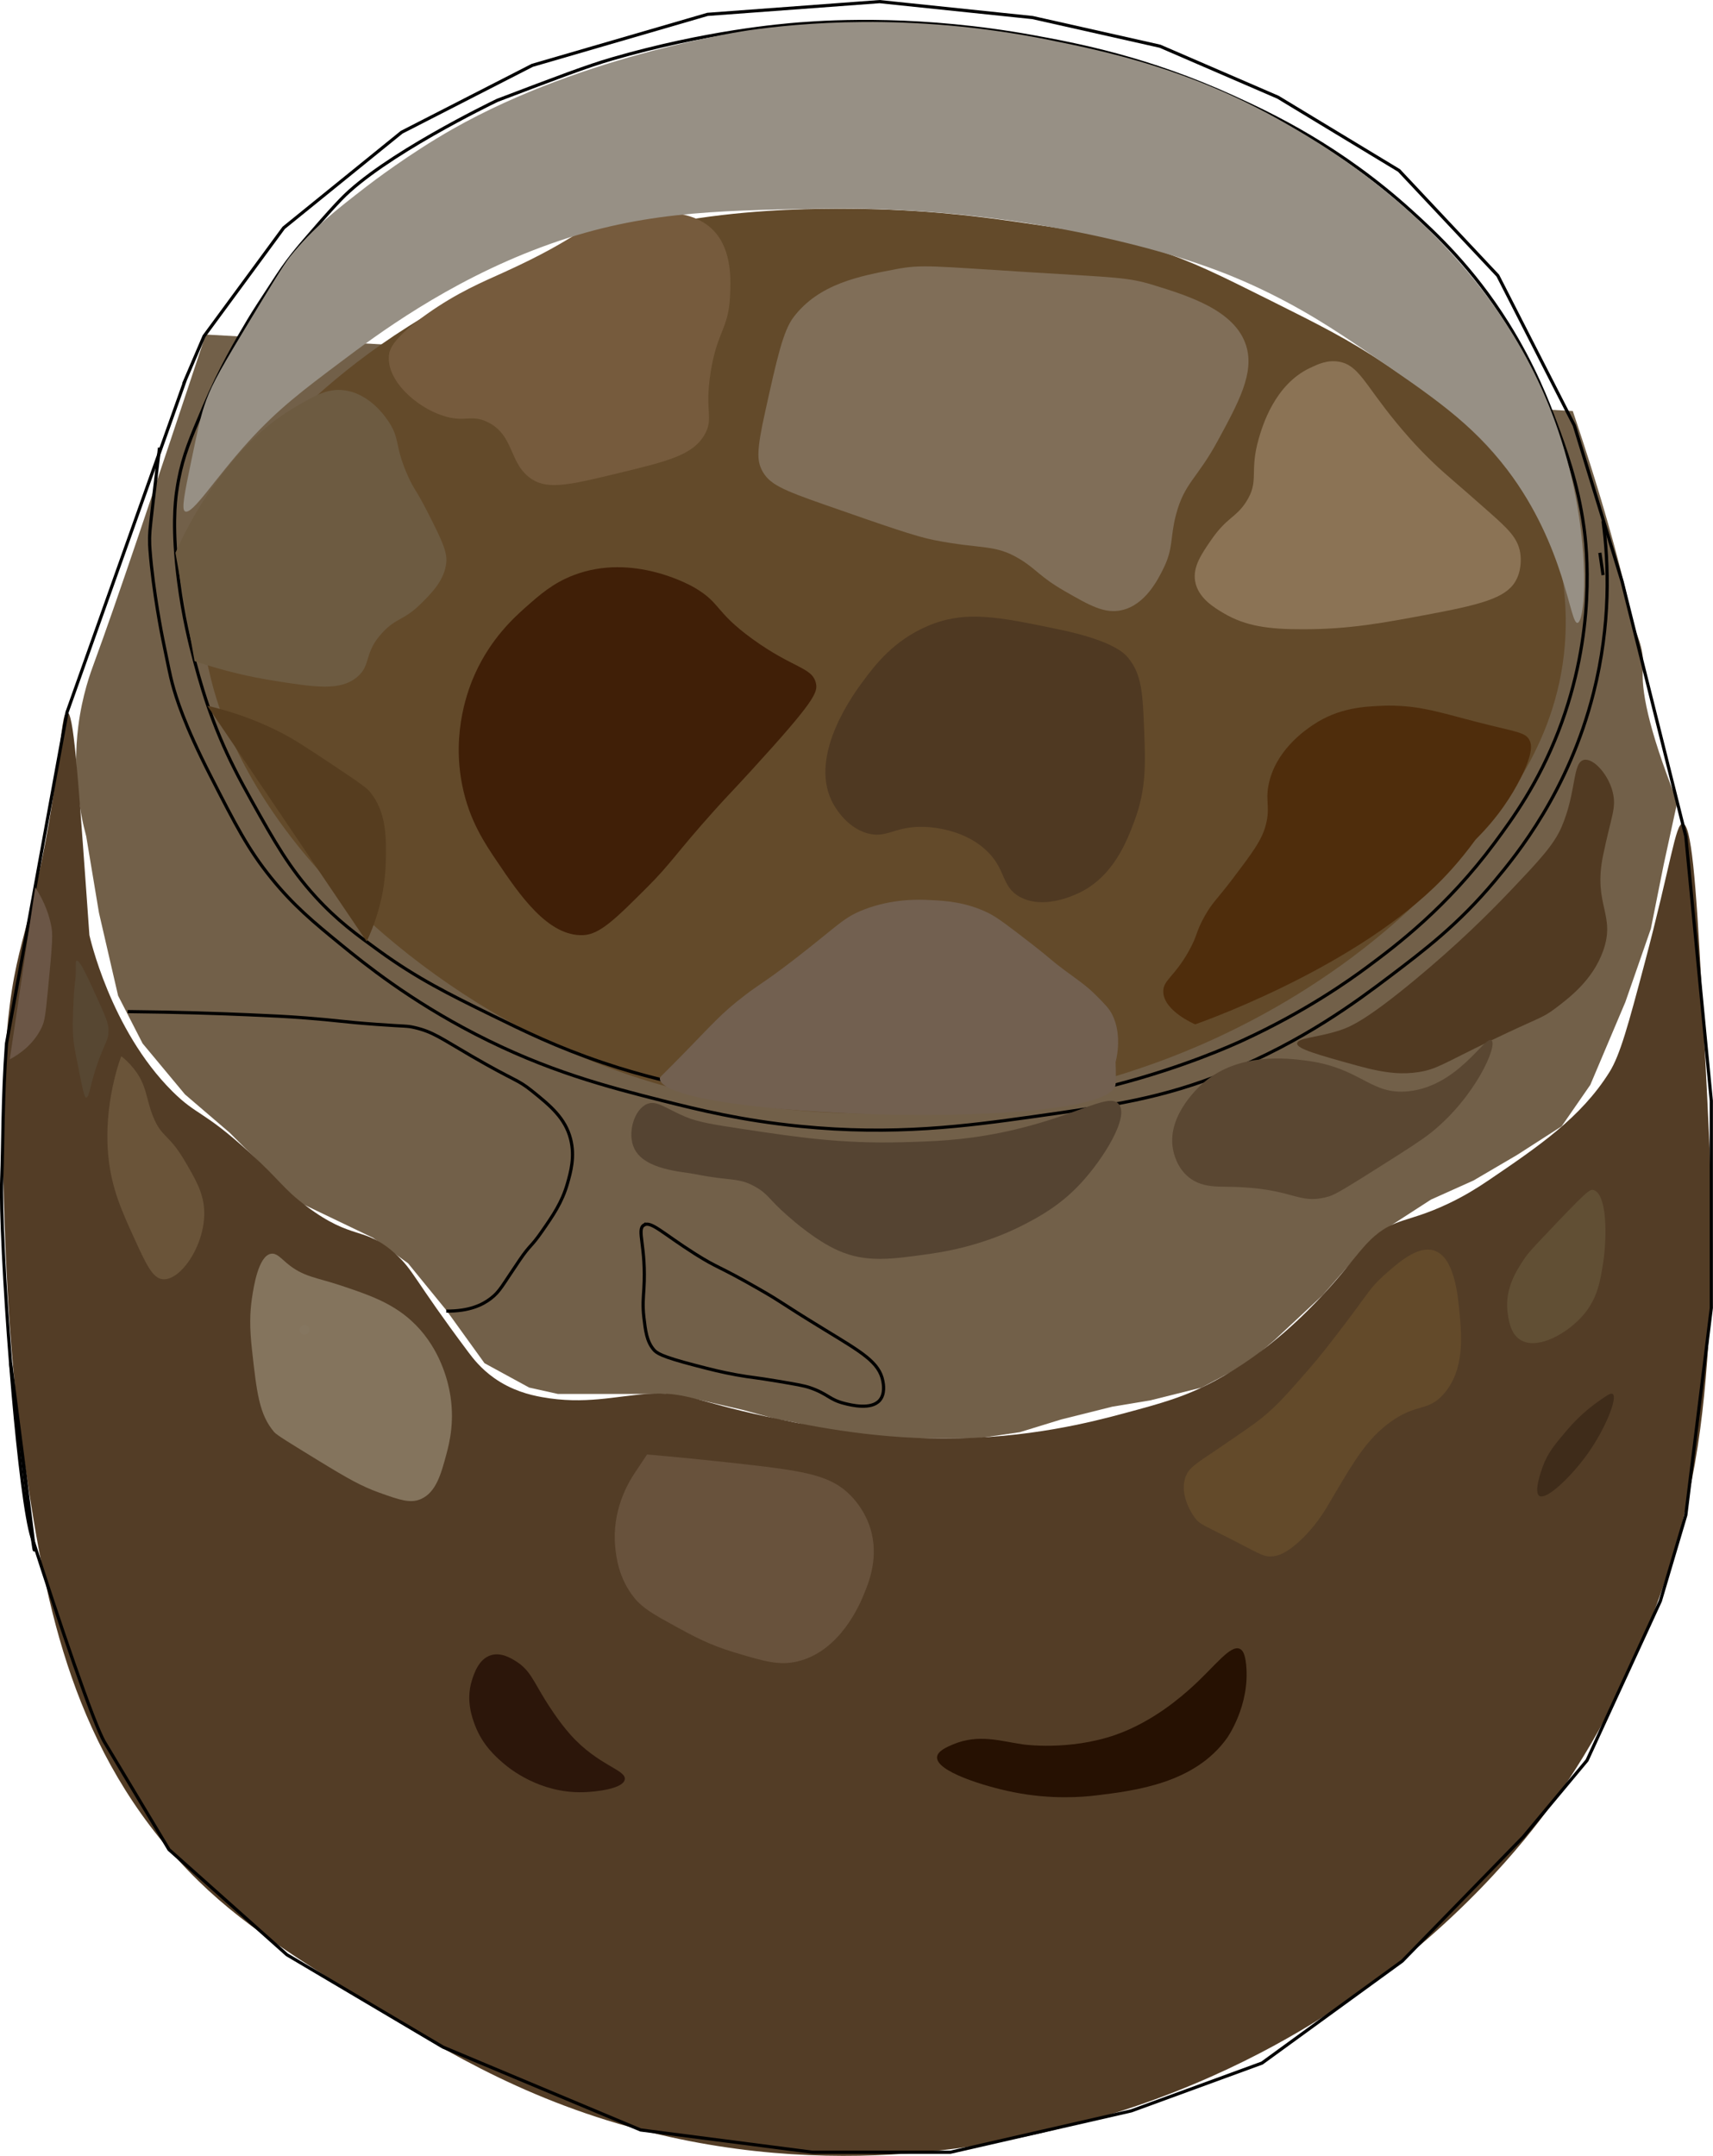 <?xml version="1.0" encoding="UTF-8"?>
<svg id="Layer_2" data-name="Layer 2" xmlns="http://www.w3.org/2000/svg" viewBox="0 0 537.56 676.64">
  <defs>
    <style>
      .cls-1 {
        fill: #6a5439;
      }

      .cls-2 {
        fill: #6b5646;
      }

      .cls-3 {
        fill: #68523c;
      }

      .cls-4 {
        fill: #979085;
      }

      .cls-5 {
        fill: #806e58;
      }

      .cls-6 {
        fill: #8b7355;
      }

      .cls-7 {
        fill: #857660;
      }

      .cls-8 {
        fill: #401f07;
      }

      .cls-9 {
        fill: #3f2c1a;
      }

      .cls-10 {
        fill: #726050;
      }

      .cls-11 {
        fill: #726049;
      }

      .cls-12 {
        fill: #6d5b41;
      }

      .cls-13 {
        fill: #554432;
      }

      .cls-14 {
        fill: #634a2a;
      }

      .cls-15 {
        fill: #563d1f;
      }

      .cls-16 {
        fill: #2c160a;
      }

      .cls-17 {
        fill: #5a4732;
      }

      .cls-18 {
        fill: #574732;
      }

      .cls-19 {
        fill: #84745d;
      }

      .cls-20 {
        fill: #614f34;
      }

      .cls-21 {
        fill: #533d26;
      }

      .cls-22 {
        fill: #4f3922;
      }

      .cls-23 {
        fill: #765b3d;
      }

      .cls-24 {
        fill: #261102;
      }

      .cls-25 {
        fill: #4f2d0c;
      }

      .cls-26 {
        fill: #513a22;
      }

      .cls-27 {
        fill: none;
        stroke: #000;
        stroke-miterlimit: 10;
      }
    </style>
  </defs>
  <path class="cls-11" d="m64.56,105c-16.18,48.76-28.18,84.48-35,103-1.12,3.03-3.76,10.13-5,20-1.83,14.55.44,26.76,2.5,34.5,1.33,8,2.67,16,4,24l6,26,7.69,15,13.31,16,14,12,11,11,9,10,25,12,11,8,12.02,14.75,11.97,16.61,14.01,7.64,9,2h33.74l11.26,2,13,3,11,3s7,1,9,2,13,2,13,2l15,2h25.29l13.71-2,13-4,16-4,12-2,16-4,14.42-7.64,8.58-7.36,15-14,7-8,10-11,17-11,13.36-6,13.64-8,14-9,9-13,11-26,8-23,4-20c1.43-6.6,2.87-13.2,4.3-19.8-9.51-23.91-11.29-35.55-10.8-41.7.57-7.08-2.54-11.78-3-14-2.85-13.76-8.16-34.91-19-67"/>
  <path class="cls-21" d="m21.06,223.5c-2.37-.08-1.83,22.82-11,60-3.03,12.27-5.33,18.88-7,32-1.53,12.01-1.79,23.65-2,33-.04,1.79-.24,11.24,0,22,.24,10.8,1.15,51.24,6,84,6.12,41.32,12.71,87.08,46,126,16.21,18.95,32.61,29.32,59,46,23.53,14.88,50.48,31.91,89,42,66.17,17.33,121.7,2.43,141-3,38.26-10.77,65.19-27.2,77-35,38.66-25.51,60.62-54.29,67-63,5.79-7.9,24.2-34,37-73,10.9-33.22,12.36-59.46,14-89,.98-17.56-.35-43.04-3-94-1.87-35.96-3.36-52.89-6-53-2.29-.1-3.66,12.59-12,44-5.05,19.02-7.64,28.64-11,34-8.93,14.27-22.27,23.32-38,34-3.57,2.42-7.35,4.75-12,7-7.54,3.65-12.52,4.74-16,6-10.04,3.63-11.96,10.15-24,23-4.67,4.99-16.96,17.92-34,27-9.33,4.97-16.58,6.92-28,10-10.2,2.75-30.42,8.05-57,8-23.72-.04-43.57-4.32-56-7-22-4.74-24.83-7.82-37-7-9.81.66-19.54,3.43-33,1-3.99-.72-9.52-2.12-15-6-4.19-2.97-6.64-6.19-8-8-17.34-23.15-17.21-25.79-23-31-9.87-8.88-13.19-3.86-28-15-7.35-5.52-7.78-7.7-18-17-14.36-13.07-16.21-11.24-24-19-19.53-19.46-26-49-26-49,.33,4.67-.67-9.33-1-14-2.67-37.29-4.01-55.93-6-56Z"/>
  <path class="cls-14" d="m219.06,68.5c19.85-2.98,38.4-3.01,46-3,4.98,0,14.3.14,26,1,3.96.29,13.69,1.08,27,3,19.51,2.82,30.91,4.47,45,9,11.14,3.58,19.42,7.72,36,16,14.81,7.4,24.16,12.06,36,20,13,8.71,25.78,17.42,38,33,10.22,13.03,14.9,24.29,16,27,1.49,6.71,2.93,16.44,2,28-2.6,32.22-21.69,54.13-35,69-36.22,40.45-80.25,57.53-96,63-19.19,6.66-101.4,33.76-187-7-50.25-23.93-95.84-68.46-107-115-2.42-10.1-6.96-29,1-49,6.24-15.7,17.84-26.19,32-39,7.82-7.07,17.31-14.59,29-22,11.28-7.15,44.91-27.07,91-34Z"/>
  <path class="cls-27" d="m58.06,119.5c-2.09,5.86-4.17,11.72-6.26,17.59-2.25,6.32-4.49,12.63-6.74,18.95-6.93,19.47-13.85,38.93-20.78,58.4-.03.09-2.89,8.11-2.92,8.2,0,0-.31.86-.31.86-.44,2.42-.89,4.84-1.33,7.27,0,0-2.12,11.58-2.12,11.58,0,.04-15.5,84.83-15.56,85.15-1.26,17.14-1.07,31.64-1.5,42.63-.36,9.36.88,33.79,2.78,57.73.26,3.26.53,6.52.81,9.73,1.8,20.45,4,38.92,5.99,45.15,8.18,25.62,19.32,58.46,22.69,64.07,6.74,11.23,13.48,22.46,20.22,33.7,12.33,11,24.67,22,37,33l49,29,62,26,54,7h43.18l56.82-13,41-15,44-32,38-39,20-24,23-50,8-27,8-65v-65l-8-83-20-80-15-49-24-47-31-33-38-23-37-16-40-9-48-5-54,4-55,16c-11.23,5.75-22.46,11.51-33.7,17.26l-7.3,3.74c-12.33,10-24.67,20-37,30l-25,34-6,14Z"/>
  <path class="cls-27" d="m10.15,482.73l-6.81-54.88s9.9,76.11,6.81,54.88Z"/>
  <path class="cls-27" d="m98.06,72.5c-2.52,2.96-6.72,7.47-11,14-4.88,7.45-7.32,11.18-9,14-3.76,6.33-8.97,15.17-14,27-4.35,10.23-6.53,15.35-8,23-.14.71-.4,2.17-.66,4-.37,2.64-1.48,11.51.66,28,1.44,11.14,3.51,19.38,5,25,1.83,6.89,3.41,11.76,4.28,14.28.75,2.15,2.01,5.65,3.72,9.72,2.79,6.66,5.98,12.83,10,20,7.04,12.57,11.75,20.97,20,30,6.83,7.48,12.86,11.83,20,17,11.89,8.6,21.65,13.45,35,20,10.75,5.28,20.73,10.17,35,15,13.74,4.65,24.32,6.81,35,9,11.51,2.36,23.6,4.83,40,6,5.7.41,23.64,1.49,47-1,19.27-2.05,33.71-5.62,39-7,21.53-5.59,36.81-12.53,40-14,19.62-9.03,33.38-18.82,39-23,9.35-6.95,25.03-18.79,40-39,5.65-7.63,13.65-18.59,20-35,12.02-31.08,8.85-57.79,8-64-1.94-14.1-6.01-24.99-9-33-2.29-6.12-6.69-17.72-15-31-10.98-17.55-22.79-28.45-30-35-22.52-20.48-44.21-30.61-56-36-26.86-12.28-49.15-16.48-63-19-34.75-6.31-62.21-4.83-73-4-6.11.47-29.61,2.49-59,11-7.65,2.21-17.1,5.81-36,13-2.29,1.1-35.88,17.39-49,31-4.21,4.37-9,10-9,10Z"/>
  <path class="cls-27" d="m50.06,140.5c-1.67,13.71-2.82,23.79-3,26-.1,1.25-.12,2.45-.12,2.45-.02,1.53.06,2.75.12,3.55,1,13.3,4,28,4,28,1.6,7.85,2.4,11.78,3,14,1.21,4.5,3.76,12.86,12,29,7.86,15.4,11.8,23.09,19,32,7.04,8.71,13.34,13.92,22,21,7.35,6.01,21.31,17.3,42,28,22.65,11.71,41.53,16.59,59,21,11.01,2.78,24.7,6.17,43,8,29.64,2.96,52.33-.09,73-3,24.9-3.51,40.55-5.71,61-14,24.02-9.74,40.74-22.23,51-30,10.94-8.29,21.55-16.33,33-30,7.05-8.43,23.2-28.2,31-59,5.5-21.73,4.77-40.78,3-54"/>
  <path class="cls-27" d="m503.06,180.5c-.33-2.33-.67-4.67-1-7"/>
  <path class="cls-27" d="m40.06,317.5c15.76.16,28.6.59,38,1,7.29.32,11.71.51,18,1,9.67.75,11.32,1.22,22,2,9.52.7,9.48.42,12,1,5.78,1.33,8.25,3.33,18,9,13.92,8.09,14.11,7.06,19,11,5.65,4.55,10.32,8.42,12,15,1.41,5.54.03,10.39-1,14-1.68,5.89-4.54,10.02-8,15-3.56,5.13-3.54,3.92-7,9-5.71,8.39-6.15,9.77-9,12-2.53,1.98-6.75,4.09-14,4"/>
  <path class="cls-27" d="m202.06,384.5c-2.37,1.5.81,6.68,0,20-.16,2.62-.45,5.18,0,9,.5,4.21.88,7.41,3,10,.92,1.13,2.23,2.2,13,5,5,1.3,8.18,2.13,13,3,4.91.89,5.66.76,13,2,5.44.92,8.2,1.39,10,2,5.83,1.98,6.05,3.76,11,5,2.03.51,8.34,2.08,11-1,1.75-2.03,1.16-5.17,1-6-1.12-5.94-6.64-9.06-18-16-15.81-9.66-12.61-8.19-21-13-13.28-7.61-12.54-6.27-20-11-10.22-6.48-13.8-10.39-16-9Z"/>
  <path class="cls-10" d="m207.06,338.5c-.01-.39.12-.42,3.89-4.2,10.15-10.19,13.89-14.77,20.11-19.8,2.09-1.69,4.17-3.24,4.17-3.24,3.71-2.71,5.9-3.84,14.83-10.76,13.14-10.2,14.62-12.52,21-15,9.01-3.5,17.2-3.19,21-3,4.37.21,10.85.53,18,4,2.93,1.42,6.62,4.28,14,10,6.05,4.69,5.22,4.44,10,8,4.29,3.19,6.66,4.66,10,8,2.67,2.68,4.01,4.02,5,6,3.37,6.74,1.03,14.92,1,14.92-.02,0,0-.91,0-.91-.01,0,.28,6.47,0,8-2.73,14.84-142.61,10.58-143-2Z"/>
  <path class="cls-8" d="m165.06,190.5c-3.68,3.26-10.99,9.87-16,21-1.95,4.32-7.43,17.95-4,35,2.2,10.98,7.05,18.15,11,24,6.86,10.15,15.88,23.52,27,23,5.22-.24,10.15-5.16,20-15,7.67-7.66,8.94-10.55,21-24,4.76-5.31,4.48-4.77,12-13,19.41-21.25,20.62-24.15,20-27-1.13-5.15-7.05-4.59-20-14-11.82-8.59-9.73-11.11-18-16-1.23-.73-19.39-11.1-38-4-6.51,2.48-10.71,6.2-15,10Z"/>
  <path class="cls-22" d="m291.06,196.5c-10.71,4.57-16.56,12.4-20,17-2.83,3.78-17.32,23.17-10,38,.49,1,4.05,7.96,11,10,6.04,1.77,8.43-1.99,17-2,1.61,0,12.25.13,20,7,6.87,6.09,4.89,11.65,11,15,7.09,3.89,16.06-.13,18-1,11.33-5.07,15.65-16.69,18-23,3.71-9.96,3.38-18.18,3-28-.46-11.68-.69-17.72-5-23-1.14-1.4-4.75-5.42-22-9-18.87-3.92-29.16-6.05-41-1Z"/>
  <path class="cls-25" d="m480.06,232.5c-1.27-2.77-3.85-2.6-17-6-11.59-3-17.49-5.06-27.52-5.04-.57,0-1.05.02-1.48.04-5.91.25-13.93.59-22,6-2.61,1.75-11.95,8.16-14,19-1,5.29.71,7.06-1,13-1.27,4.41-4.2,8.33-10,16-5.47,7.23-6.5,7.57-9,12-2.95,5.24-2.1,5.82-5,11-4.73,8.45-8.25,9.14-8,13,.37,5.81,9.49,9.79,10,10t0,0s47.1-16.25,75-43c2.99-2.87,7.83-7.84,13-15,7.22-7.14,11.48-14.05,14-19,4.29-8.43,3.46-11,3-12Z"/>
  <path class="cls-6" d="m411.06,115.5c-11.1,5.25-14.91,18.29-16,22-3.14,10.75.26,13.36-4,20-3.25,5.06-6.03,4.78-11,12-3.07,4.46-5.81,8.45-5,13,.92,5.15,5.87,8.16,9,10,6.89,4.05,14.08,5.03,25,5,14.54-.04,24.27-1.83,41-5,16.72-3.17,23.4-5.37,26-11,1.67-3.63,1.09-7.46,1-8-.78-4.72-3.84-7.54-10-13-10.8-9.57-13.08-11.27-17-15-5.88-5.59-9.95-10.51-12-13-9.85-11.97-11.71-17.99-18-19-3.56-.57-6.45.79-9,2Z"/>
  <path class="cls-5" d="m249.06,99.5c-3.32,4.35-5.22,12.9-9,30-2.61,11.8-2.51,14.97-1,18,2.21,4.43,6.25,6.2,20,11,18.86,6.59,28.29,9.88,34,11,15.38,3.02,19.06,1.19,27,6,5.23,3.17,6.15,5.48,14,10,7.86,4.52,12.58,7.24,18,6,7.36-1.68,11.28-9.54,13-13,3.27-6.57,2.03-9.54,4-17,2.63-9.98,6.56-11.14,13-23,6.71-12.35,11.66-21.47,9-30-3.46-11.1-18.08-15.62-29-19-7.97-2.47-11.67-2.38-38-4-31.42-1.94-34.63-2.59-43-1-11.43,2.17-24.03,4.57-32,15Z"/>
  <path class="cls-23" d="m122.06,111.5c-.82,7.77,8.32,16.19,17,19,6.86,2.22,8.77-.58,14,2,8.58,4.23,6.48,13.23,14,18,5.18,3.29,12.45,1.52,27-2,15.53-3.76,23.3-5.65,27-12,3.09-5.32-.09-7.25,2-20,2.02-12.38,5.48-13.35,6-23,.28-5.11.8-14.79-5-21-8.23-8.8-24.33-5.41-31-4-11.7,2.47-10.08,5.7-35,17-6.77,3.07-14.44,6.25-24,13-10.94,7.72-11.82,11.26-12,13Z"/>
  <path class="cls-12" d="m55.06,173.5c6.23-14.01,13.64-23.85,19-30,3.06-3.51,9.24-10.34,19-16,5.99-3.48,9.9-5.67,15-5,8.15,1.07,13.1,8.63,14,10,3.57,5.45,1.72,7.53,6,17,2.02,4.47,2.4,3.94,6,11,4.23,8.3,6.34,12.52,6,16-.55,5.62-4.6,9.63-8,13-5.37,5.32-7.62,4.3-12,9-6.04,6.47-3.43,10.19-8,14-5.21,4.33-12.66,3.34-27,1-5.96-.97-14.26-2.7-24-6"/>
  <path class="cls-15" d="m65.06,221.5c11.92,2.82,20.47,6.87,26,10,2.79,1.58,6.53,4.05,14,9,9.44,6.25,10.35,7.21,11,8,5.33,6.43,5.16,14.67,5,22-.12,5.36-1.04,14.48-6,25"/>
  <path class="cls-26" d="m497.06,238.5c3-.65,7.65,4.6,9,10,1.28,5.14-.4,7.38-3,20-3.21,15.59,4.12,18.51,0,30-3.27,9.11-10.5,14.59-15,18-4.2,3.18-4.92,2.74-20,10-15.39,7.42-17.23,9.13-23,10-4.55.68-9.56.61-19-2-12.76-3.52-19.13-5.35-19-7,.13-1.76,5.93-1.77,13-4,3.49-1.1,8.47-3.13,24-16,12.99-10.77,22.64-20.25,30-28,9.03-9.51,13.59-14.37,16-20,4.74-11.05,3.32-20.2,7-21Z"/>
  <path class="cls-17" d="m378.06,339.5c-1.05.87-11.88,10.11-10,21,.25,1.45,1.22,5.97,5,9,3.9,3.13,8.42,2.92,13,3,20.28.34,21.07,5.88,31,3,2.21-.64,7.14-3.76,17-10,8.11-5.13,12.14-7.72,15-10,13.84-11.03,21-27.37,19-29-2.02-1.64-10.33,14.31-26,16-12.14,1.31-14.79-7.43-32.43-9.65-5.48-.69-20.46-2.57-31.57,6.65Z"/>
  <path class="cls-13" d="m351.06,346.5c3.46,4.06-4.93,17.41-12,25-6.36,6.82-12.88,10.37-18,13-3.69,1.9-14.06,6.88-29,9-12.4,1.76-20.27,2.87-29-1-6.97-3.09-13.77-9.05-16-11-5.91-5.18-5.93-6.7-10-9-5.41-3.07-7.71-1.7-19-4-3.82-.78-15.75-1.27-19-8-2.35-4.86-.01-12.35,4-14,3.06-1.26,5.83,1.4,12,4,4.14,1.74,9.15,2.52,19,4,16.04,2.41,29.94,4.51,49,4,9.32-.25,18.7-.5,31-3,23.28-4.74,33.76-12.8,37-9Z"/>
  <path class="cls-14" d="m381.06,455.5c-6.04,4.08-7.99,5.25-9,8-2.25,6.08,2.74,12.66,3,13,1.66,2.13,2.47,2.02,14,8,6.48,3.36,7.66,4.14,10,4,1.82-.11,4.8-.8,10-6,5.08-5.09,7.39-9.59,10-14,5.92-9.98,9.96-16.81,17-22,8.46-6.24,11.95-3.26,17-9,6.6-7.51,5.61-18.29,5-25-.56-6.13-1.64-17.93-8-20-5.2-1.69-11.44,3.91-16,8-3.97,3.56-4.78,5.48-12,15-3.94,5.19-7.36,9.69-12,15-6.88,7.87-10.33,11.81-16,16-3.5,2.59-11.53,8.01-13,9Z"/>
  <path class="cls-20" d="m500.06,373.5c-1.22-.35-2.25.46-16,15-3.58,3.79-4.64,4.93-6,7-2.07,3.16-5.81,8.86-5,16,.28,2.43.79,6.95,4,9,5.3,3.39,14.94-1.94,20-8,4.31-5.16,5.18-10.71,6-16,1.3-8.32,1.28-21.78-3-23Z"/>
  <path class="cls-9" d="m502.06,439.5c-5.45,3.78-8.88,7.69-10,9-4.03,4.7-6.39,7.46-8,12-.47,1.33-2.79,7.85-1,9,2.24,1.43,10.02-6.07,15-13,5.72-7.97,9.67-17.87,8-19-.55-.37-1.71.41-4,2Z"/>
  <path class="cls-24" d="m294.06,551.5c-.29,4.47,14.75,9.15,24,11,12.04,2.4,21.87,1.5,26,1,12.17-1.49,30.85-3.77,41-18,0,0,7.28-10.21,6-23-.35-3.47-1.11-4.6-2-5-3-1.34-7.73,5.42-15,12-3.01,2.73-12.14,10.86-24,15-14.56,5.08-29,3-29,3-7.01-1.01-13.97-3.39-22,0-1.88.8-4.87,2.06-5,4Z"/>
  <path class="cls-16" d="m148.06,527.5c-1.91,6.16.11,11.67,1,14,2.39,6.26,6.54,9.9,9,12,1.87,1.6,11.35,9.38,25,9,4.16-.12,12.52-1.1,13-4,.5-3.05-8.34-4.32-17-14-3.89-4.35-7.36-9.96-8-11-3.68-5.95-4.79-9.32-9-12-1.53-.97-4.73-3.01-8-2-3.9,1.2-5.36,5.94-6,8Z"/>
  <path class="cls-1" d="m37.06,336.5c.84-4.15,1.01-5,1-5-.02,0-5.86,14.86-4,32,1.05,9.74,4.21,16.67,8,25,3.85,8.46,5.84,12.69,9,13,5.76.56,13.69-11.28,13-22-.35-5.35-2.78-9.5-6-15-5.14-8.77-7.33-7.4-10-14-2.32-5.74-1.88-9.76-6-15-1.47-1.87-2.96-3.18-4-4"/>
  <path class="cls-19" d="m85.06,393.5c-4.02.64-5.5,10.66-6,14-.67,4.54-.76,9.15,0,16,1.51,13.62,2.26,20.44,7,26,.77.9,5.18,3.6,14,9,9.38,5.74,13.45,8.01,19,10,6.43,2.3,9.71,3.43,13,2,4.79-2.07,6.38-7.97,8-14,.97-3.6,2.81-10.79,1-20-.99-5.04-3.86-14.61-12-22-6.35-5.76-13.73-8.23-22-11-7.79-2.61-11.84-2.67-17-7-2.03-1.7-3.29-3.27-5-3Z"/>
  <path class="cls-18" d="m24.06,301.5c-.36.12-.29,1.01-.29,2.85,0,4.52-.43,3.33-.71,10.15-.23,5.59-.34,8.39,0,12,.19,2.04.8,5.03,2,11,1.23,6.11,1.56,6.98,2,7,1.01.05,1.19-4.42,4-12,1.95-5.28,2.97-6.09,3-9,.02-1.8-.35-3.15-3-9-3.42-7.55-6.02-13.32-7-13Z"/>
  <path class="cls-2" d="m11.06,278.5c3.19,4.9,4.44,9.19,5,12,.51,2.57.54,4.38-1,20-.85,8.66-1.05,9.99-2,12-2.52,5.32-6.99,8.37-10,10"/>
  <path class="cls-3" d="m199.06,462.5c-2,3.03-7.09,11.65-6,23,.29,3.01,1.04,9.89,6,16,2.73,3.36,6.15,5.24,13,9,5.07,2.78,10.4,5.71,18,8,9.5,2.87,14.25,4.3,20,3,13.55-3.06,19.77-18.05,21-21,1.55-3.74,4.92-11.84,2-21-1.56-4.91-4.34-8.28-6-10-6.13-6.35-13.88-7.74-34-10-11.58-1.3-21.71-2.28-30-3"/>
  <path class="cls-7" d="m95.54,418.89c1.93,0,1.93-3,0-3s-1.93,3,0,3h0Z"/>
  <path class="cls-7" d="m95.54,418.89c1.93,0,1.93-3,0-3s-1.93,3,0,3h0Z"/>
  <path class="cls-4" d="m58.06,160.5c2.32,1.2,9.13-10.04,20-22,9.22-10.14,17-15.99,29-25,10.84-8.15,33.17-24.92,63-36,29.63-11,53.28-11.41,87-12,14.87-.26,48.57,0,89,9,25.7,5.72,40.13,11.86,47,15,15.38,7.04,26.1,14.26,36,21,20.51,13.96,33.06,22.5,44,37,18.31,24.26,19.5,48.49,22,48,2.77-.54,4.56-30.95-7-63-20.61-57.17-71.72-86.4-85-94-29.37-16.8-55.48-22.27-74-26-44.04-8.86-79.42-5.06-94-3,0,0-51.1,7.22-93,31-13.66,7.75-25.76,17.04-27,18-9.69,7.49-16.64,12.86-24,22-2.04,2.53-6.36,9.69-15,24-8.12,13.45-10.15,17.42-12,23-1.24,3.76-2.16,8.17-4,17-2.13,10.25-3.18,15.39-2,16Z"/>
</svg>